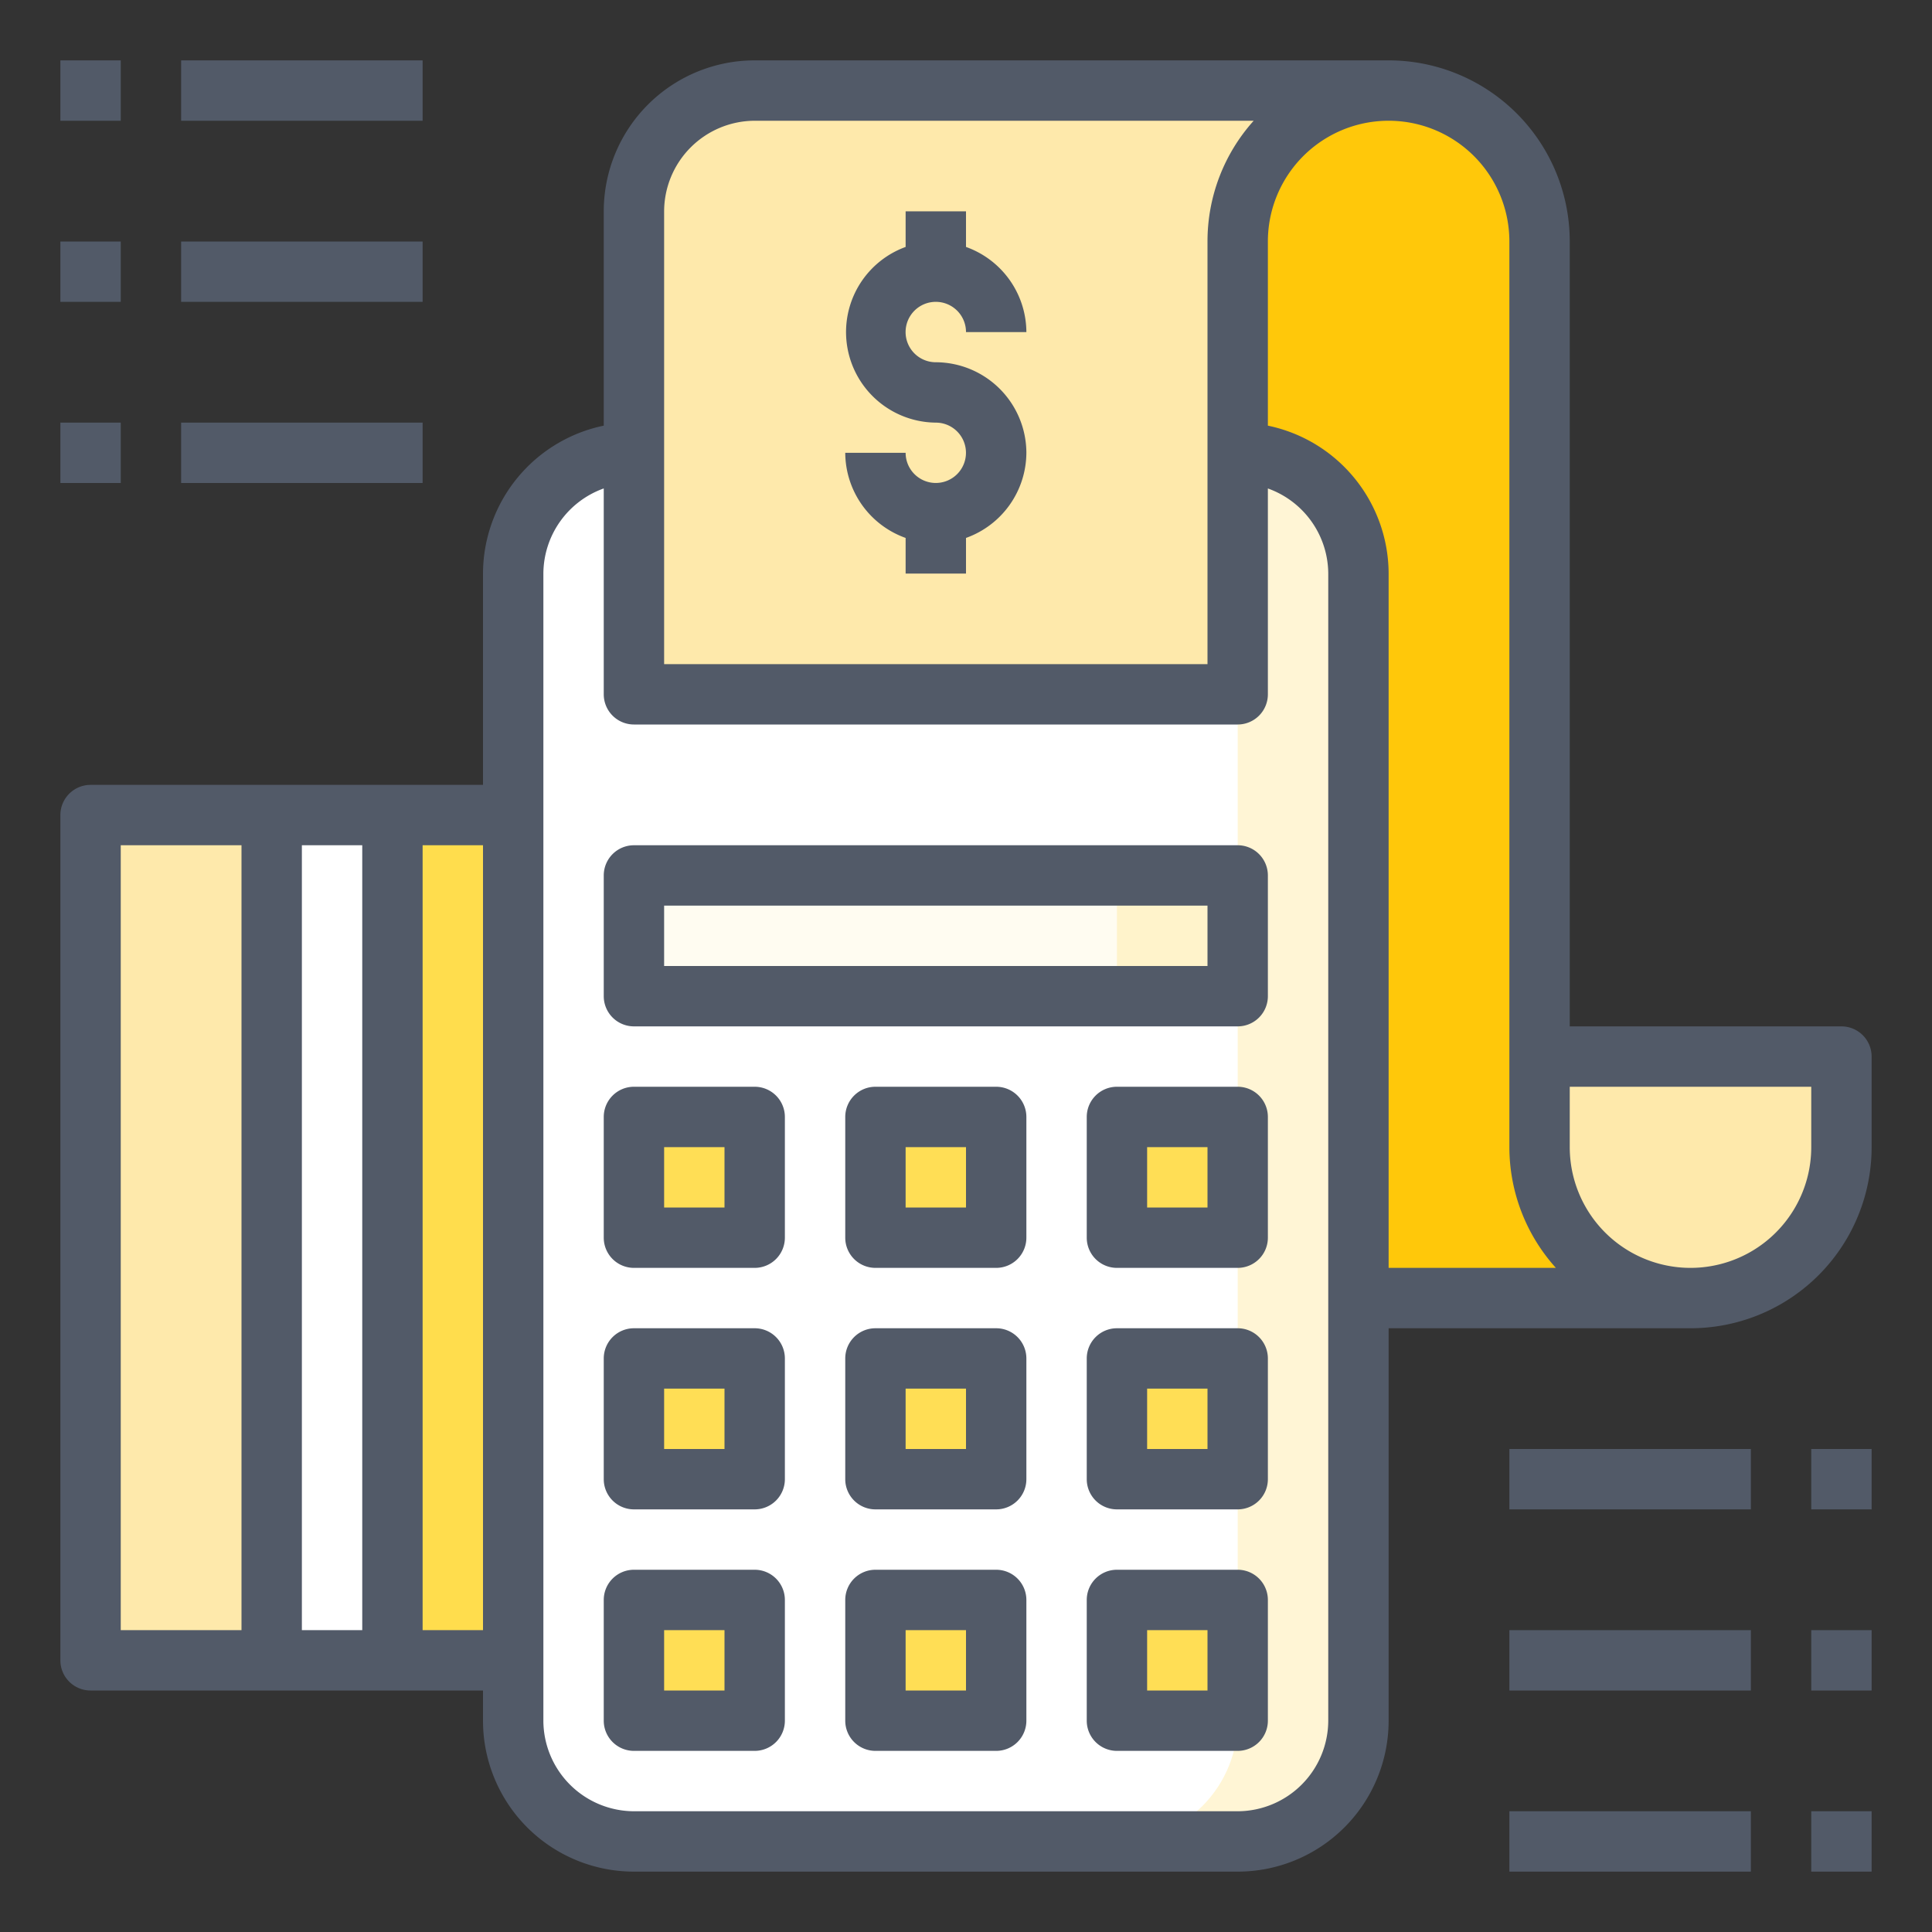 <svg width="60" height="60" fill="none" xmlns="http://www.w3.org/2000/svg"><rect width="100%" height="100%" fill="#333333" stroke="none"/><path d="M38.438 14.063h-18.75a3.75 3.75 0 00-3.75 3.75v35.624a3.75 3.75 0 003.75 3.75h18.75a3.75 3.75 0 003.75-3.75V17.813a3.75 3.75 0 00-3.75-3.75z" fill="#fff"/><path d="M42.188 17.813v35.624a3.75 3.75 0 01-3.75 3.75h-3.75a3.75 3.75 0 003.75-3.75V17.813a3.75 3.75 0 00-3.75-3.75h3.75a3.75 3.75 0 013.75 3.75z" fill="#FFF5D5"/><path d="M57.188 32.813v2.812a4.688 4.688 0 01-9.376 0v-2.813h9.376z" fill="#FEE9AB"/><path d="M52.5 40.313H42.187v-22.5a3.75 3.75 0 00-3.75-3.75V7.5a4.688 4.688 0 019.376 0v28.125a4.688 4.688 0 004.687 4.688z" fill="#FFC80A"/><path d="M23.438 2.813h19.687A4.673 4.673 0 0038.437 7.5v14.063h-18.75v-15a3.75 3.75 0 013.75-3.75z" fill="#FEE9AB"/><path d="M34.688 49.688h3.75v3.75h-3.75v-3.75zm0-7.5h3.75v3.75h-3.75v-3.75zm0-7.5h3.75v3.75h-3.75v-3.75z" fill="#FFDE55"/><path d="M19.688 27.188h18.75v3.75h-18.75v-3.75z" fill="#FFFCF1"/><path d="M34.688 27.188h3.75v3.75h-3.75v-3.75z" fill="#FFF3CB"/><path d="M27.188 49.688h3.75v3.75h-3.75v-3.75zm0-7.5h3.75v3.75h-3.75v-3.75zm0-7.5h3.75v3.75h-3.75v-3.75zm-7.5 15h3.75v3.75h-3.75v-3.75zm0-7.5h3.75v3.75h-3.75v-3.75zm0-7.5h3.75v3.75h-3.75v-3.75z" fill="#FFDE55"/><path d="M12.188 25.313h3.75v26.25h-3.75v-26.25z" fill="#FFDD4D"/><path d="M8.438 25.313h3.75v26.25h-3.75v-26.25z" fill="#fff"/><path d="M2.813 25.313h5.624v26.25H2.814v-26.25z" fill="#FEE9AB"/><path d="M57.188 31.875H48.75V7.5a5.625 5.625 0 00-5.625-5.625H23.437a4.688 4.688 0 00-4.687 4.688v6.656A4.703 4.703 0 0015 17.813v6.562H2.812a.938.938 0 00-.937.938v26.25a.937.937 0 00.938.937H15v.938a4.688 4.688 0 004.688 4.687h18.75a4.688 4.688 0 004.687-4.688V41.25H52.5a5.625 5.625 0 005.625-5.625v-2.813a.938.938 0 00-.938-.937zM7.5 50.625H3.75V26.25H7.5v24.375zm3.75 0H9.375V26.25h1.875v24.375zm3.75 0h-1.875V26.25H15v24.375zm5.625-44.063a2.821 2.821 0 012.813-2.812h15.496A5.598 5.598 0 0037.5 7.5v13.125H20.625V6.562zM41.25 53.438a2.821 2.821 0 01-2.813 2.812h-18.75a2.821 2.821 0 01-2.812-2.813V17.813a2.822 2.822 0 011.875-2.644v6.393a.938.938 0 00.938.938h18.75a.938.938 0 00.937-.938V15.17a2.821 2.821 0 011.875 2.643v35.626zm1.875-14.063V17.812a4.703 4.703 0 00-3.75-4.593V7.5a3.75 3.75 0 017.5 0v28.125a5.605 5.605 0 001.444 3.75h-5.194zm13.125-3.75a3.75 3.75 0 11-7.5 0V33.75h7.5v1.875z" fill="#525A68"/><path d="M23.438 33.75h-3.75a.938.938 0 00-.938.938v3.75a.938.938 0 00.938.937h3.75a.938.938 0 00.937-.938v-3.75a.938.938 0 00-.938-.937zM22.5 37.5h-1.875v-1.875H22.5V37.5zm8.438-3.75h-3.75a.938.938 0 00-.938.938v3.75a.938.938 0 00.938.937h3.75a.938.938 0 00.937-.938v-3.75a.938.938 0 00-.938-.937zM30 37.5h-1.875v-1.875H30V37.5zm8.438-3.75h-3.75a.938.938 0 00-.938.938v3.75a.938.938 0 00.938.937h3.75a.938.938 0 00.937-.938v-3.75a.938.938 0 00-.938-.937zM37.5 37.5h-1.875v-1.875H37.5V37.5zm-14.062 3.75h-3.75a.938.938 0 00-.938.938v3.75a.938.938 0 00.938.937h3.75a.938.938 0 00.937-.938v-3.75a.938.938 0 00-.938-.937zM22.5 45h-1.875v-1.875H22.5V45zm8.438-3.75h-3.75a.938.938 0 00-.938.938v3.75a.938.938 0 00.938.937h3.75a.938.938 0 00.937-.938v-3.75a.938.938 0 00-.938-.937zM30 45h-1.875v-1.875H30V45zm8.438-3.75h-3.75a.938.938 0 00-.938.938v3.75a.938.938 0 00.938.937h3.75a.938.938 0 00.937-.938v-3.75a.938.938 0 00-.938-.937zM37.5 45h-1.875v-1.875H37.5V45zm-14.062 3.75h-3.75a.938.938 0 00-.938.938v3.75a.938.938 0 00.938.937h3.75a.938.938 0 00.937-.938v-3.75a.938.938 0 00-.938-.937zM22.5 52.5h-1.875v-1.875H22.5V52.5zm8.438-3.75h-3.75a.938.938 0 00-.938.938v3.75a.938.938 0 00.938.937h3.75a.938.938 0 00.937-.938v-3.75a.938.938 0 00-.938-.937zM30 52.5h-1.875v-1.875H30V52.5zm8.438-3.75h-3.75a.938.938 0 00-.938.938v3.75a.938.938 0 00.938.937h3.75a.938.938 0 00.937-.938v-3.75a.938.938 0 00-.938-.937zM37.5 52.5h-1.875v-1.875H37.5V52.5zm.938-26.25h-18.75a.938.938 0 00-.938.938v3.75a.938.938 0 00.938.937h18.75a.938.938 0 00.937-.938v-3.75a.938.938 0 00-.938-.937zM37.5 30H20.625v-1.875H37.5V30zm-5.625-15.937A2.822 2.822 0 0130 16.706v1.107h-1.875v-1.107a2.821 2.821 0 01-1.875-2.643h1.875a.937.937 0 10.938-.938 2.813 2.813 0 01-.938-5.456V6.563H30v1.106a2.822 2.822 0 011.875 2.644H30a.938.938 0 10-.938.937 2.821 2.821 0 012.813 2.813zm-30-12.188H3.75V3.75H1.875V1.875zm3.75 0h7.5V3.75h-7.5V1.875zM1.875 7.5H3.75v1.875H1.875V7.5zm3.75 0h7.5v1.875h-7.5V7.5zm-3.75 5.625H3.75V15H1.875v-1.875zm3.75 0h7.5V15h-7.5v-1.875zM56.25 45h1.875v1.875H56.25V45zm-9.375 0h7.5v1.875h-7.5V45zm9.375 5.625h1.875V52.5H56.25v-1.875zm-9.375 0h7.5V52.5h-7.5v-1.875zm9.375 5.625h1.875v1.875H56.25V56.25zm-9.375 0h7.5v1.875h-7.5V56.25z" fill="#525A68"/></svg>